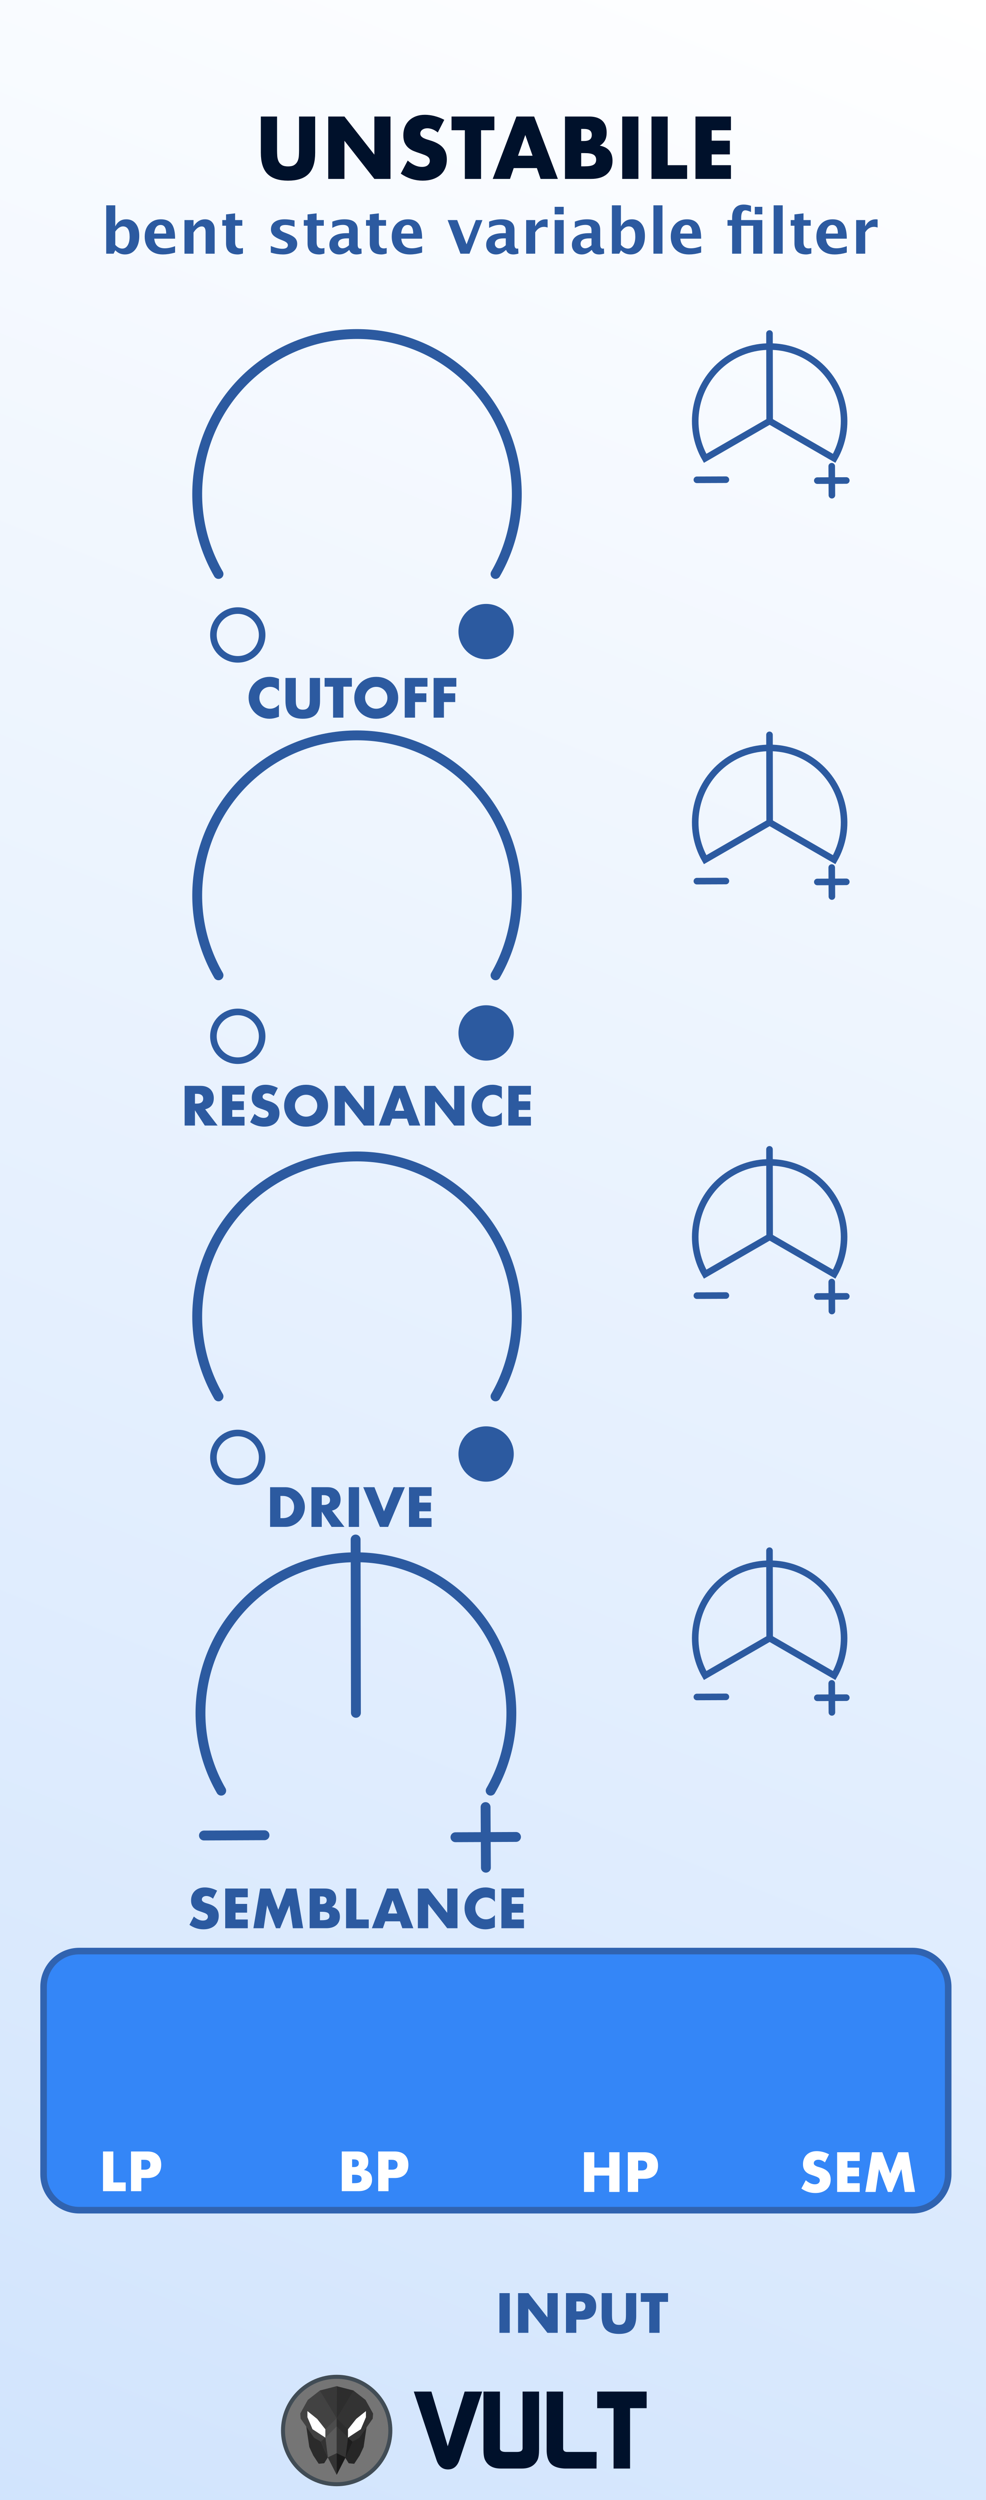 <?xml version="1.0" encoding="UTF-8" standalone="no"?>
<svg
   xmlns:dc="http://purl.org/dc/elements/1.1/"
   xmlns:cc="http://creativecommons.org/ns#"
   xmlns:rdf="http://www.w3.org/1999/02/22-rdf-syntax-ns#"
   xmlns:svg="http://www.w3.org/2000/svg"
   xmlns="http://www.w3.org/2000/svg"
   xmlns:xlink="http://www.w3.org/1999/xlink"
   xmlns:sodipodi="http://sodipodi.sourceforge.net/DTD/sodipodi-0.dtd"
   xmlns:inkscape="http://www.inkscape.org/namespaces/inkscape"
   width="150px"
   height="380px"
   version="1.1"
   xml:space="preserve"
   style="fill-rule:evenodd;clip-rule:evenodd;"
   id="svg4863"
   sodipodi:docname="Unstabile.svg"
   inkscape:version="0.92.3 (2405546, 2018-03-11)">
  <rect width="100%" height="100%" fill="#808080" stroke="none"/>
  <defs
   id="defs4867">
    <linearGradient
   inkscape:collect="always"
   id="linearGradient5326">
      <stop
   style="stop-color:#d1e4fd;stop-opacity:1"
   offset="0"
   id="stop5322" />
      <stop
   style="stop-color:#ffffff;stop-opacity:1"
   offset="1"
   id="stop5324" />
    </linearGradient>
    <linearGradient
   inkscape:collect="always"
   xlink:href="#linearGradient5326"
   id="linearGradient5328"
   x1="0"
   y1="379.998"
   x2="150"
   y2="-0"
   gradientUnits="userSpaceOnUse" />
  </defs>
  <sodipodi:namedview
   pagecolor="#ffffff"
   bordercolor="#666666"
   borderopacity="1"
   objecttolerance="10"
   gridtolerance="10"
   guidetolerance="10"
   inkscape:pageopacity="0"
   inkscape:pageshadow="2"
   inkscape:window-width="1920"
   inkscape:window-height="1017"
   id="namedview4865"
   showgrid="false"
   inkscape:zoom="2.2342105"
   inkscape:cx="99.046068"
   inkscape:cy="173.68069"
   inkscape:window-x="1912"
   inkscape:window-y="-8"
   inkscape:window-maximized="1"
   inkscape:current-layer="svg4863" />
  <rect
   x="0"
   y="-0"
   width="150"
   height="379.998"
   style="fill:url(#linearGradient5328);stroke-width:3.786;fill-opacity:1"
   id="rect4542" />
  <path
   d="m 126.904,130.662 c 2.737,-4.742 1.665,-10.824 -2.533,-14.346 -4.194,-3.521 -10.372,-3.521 -14.566,0 -4.198,3.521 -5.27,9.604 -2.533,14.346 l 9.816,-5.666 z"
   style="fill:none;stroke:#2c5aa0;stroke-width:1;stroke-linecap:round;stroke-miterlimit:4;stroke-dasharray:none"
   id="path4545"
   inkscape:connector-curvature="0" />
  <path
   d="m 126.531,131.859 0.024,4.41"
   style="fill:#cccccc;fill-rule:nonzero;stroke:#2c5aa0;stroke-width:1;stroke-linecap:round;stroke-miterlimit:4;stroke-dasharray:none"
   id="path4548"
   inkscape:connector-curvature="0" />
  <path
   d="m 128.748,134.032 -4.41,0.02"
   style="fill:#cccccc;fill-rule:nonzero;stroke:#2c5aa0;stroke-width:1;stroke-linecap:round;stroke-miterlimit:4;stroke-dasharray:none"
   id="path4551"
   inkscape:connector-curvature="0" />
  <path
   d="m 110.429,133.908 -4.414,0.02"
   style="fill:#cccccc;fill-rule:nonzero;stroke:#2c5aa0;stroke-width:1;stroke-linecap:round;stroke-miterlimit:4;stroke-dasharray:none"
   id="path4554"
   inkscape:connector-curvature="0" />
  <path
   d="m 117.087,125 -0.024,-13.31"
   style="fill:none;stroke:#2c5aa0;stroke-width:1;stroke-linecap:round;stroke-miterlimit:4;stroke-dasharray:none"
   id="path4557"
   inkscape:connector-curvature="0" />
  <path
   inkscape:connector-curvature="0"
   id="path4560"
   style="fill:#2c5aa0;fill-rule:nonzero;stroke-width:4.002"
   d="m 29.66,167.739 h 0.296 c 0.308,0 0.548,-0.064 0.712,-0.192 0.164,-0.128 0.248,-0.312 0.248,-0.552 0,-0.24 -0.084,-0.424 -0.248,-0.552 -0.164,-0.128 -0.404,-0.192 -0.712,-0.192 h -0.296 z m 3.449,3.337 h -1.953 l -1.497,-2.321 v 2.321 h -1.569 v -6.035 h 2.441 c 0.336,0 0.628,0.048 0.88,0.148 0.252,0.1 0.456,0.232 0.62,0.404 0.164,0.172 0.284,0.368 0.368,0.592 0.084,0.224 0.124,0.464 0.124,0.72 0,0.46 -0.112,0.832 -0.332,1.116 -0.22,0.284 -0.548,0.48 -0.98,0.58 z" />
  <path
   inkscape:connector-curvature="0"
   id="path4562"
   style="fill:#2c5aa0;fill-rule:nonzero;stroke-width:4.002"
   d="m 37.199,166.371 h -1.865 v 1.008 h 1.761 v 1.329 h -1.761 v 1.04 h 1.865 v 1.329 h -3.433 v -6.035 h 3.433 z" />
  <path
   inkscape:connector-curvature="0"
   id="path4564"
   style="fill:#2c5aa0;fill-rule:nonzero;stroke-width:4.002"
   d="m 41.641,166.587 c -0.172,-0.14 -0.34,-0.24 -0.512,-0.308 -0.172,-0.068 -0.336,-0.1 -0.496,-0.1 -0.204,0 -0.368,0.048 -0.496,0.144 -0.128,0.096 -0.192,0.22 -0.192,0.376 0,0.108 0.032,0.196 0.096,0.264 0.064,0.068 0.148,0.128 0.252,0.18 0.104,0.052 0.22,0.096 0.352,0.132 0.132,0.036 0.26,0.076 0.388,0.12 0.512,0.172 0.888,0.4 1.124,0.684 0.236,0.284 0.356,0.656 0.356,1.116 0,0.308 -0.052,0.588 -0.156,0.84 -0.104,0.252 -0.256,0.464 -0.456,0.644 -0.2,0.18 -0.444,0.316 -0.736,0.416 -0.292,0.1 -0.62,0.148 -0.988,0.148 -0.764,0 -1.469,-0.228 -2.121,-0.68 l 0.672,-1.265 c 0.236,0.208 0.468,0.364 0.696,0.464 0.228,0.1 0.456,0.152 0.68,0.152 0.256,0 0.448,-0.06 0.572,-0.176 0.124,-0.116 0.188,-0.252 0.188,-0.4 0,-0.092 -0.016,-0.168 -0.048,-0.236 -0.032,-0.068 -0.084,-0.128 -0.16,-0.184 -0.076,-0.056 -0.172,-0.108 -0.292,-0.156 -0.12,-0.048 -0.264,-0.1 -0.436,-0.16 -0.204,-0.064 -0.4,-0.136 -0.596,-0.212 -0.196,-0.076 -0.368,-0.18 -0.52,-0.308 -0.152,-0.128 -0.276,-0.288 -0.368,-0.484 -0.092,-0.196 -0.14,-0.44 -0.14,-0.74 0,-0.3 0.048,-0.568 0.148,-0.812 0.1,-0.244 0.236,-0.452 0.416,-0.624 0.18,-0.172 0.396,-0.308 0.656,-0.404 0.26,-0.096 0.548,-0.144 0.868,-0.144 0.3,0 0.612,0.04 0.936,0.124 0.324,0.084 0.636,0.204 0.936,0.364 z" />
  <path
   inkscape:connector-curvature="0"
   id="path4566"
   style="fill:#2c5aa0;fill-rule:nonzero;stroke-width:4.002"
   d="m 44.866,168.06 c 0,0.24 0.044,0.46 0.136,0.664 0.092,0.204 0.212,0.38 0.368,0.528 0.156,0.148 0.336,0.264 0.54,0.348 0.204,0.084 0.424,0.124 0.652,0.124 0.228,0 0.448,-0.04 0.652,-0.124 0.204,-0.084 0.388,-0.2 0.544,-0.348 0.156,-0.148 0.28,-0.324 0.372,-0.528 0.092,-0.204 0.136,-0.424 0.136,-0.664 0,-0.24 -0.044,-0.46 -0.136,-0.664 -0.092,-0.204 -0.216,-0.38 -0.372,-0.528 -0.156,-0.148 -0.34,-0.264 -0.544,-0.348 -0.204,-0.084 -0.424,-0.124 -0.652,-0.124 -0.228,0 -0.448,0.04 -0.652,0.124 -0.204,0.084 -0.384,0.2 -0.54,0.348 -0.156,0.148 -0.276,0.324 -0.368,0.528 -0.092,0.204 -0.136,0.424 -0.136,0.664 z m -1.641,0 c 0,-0.448 0.084,-0.864 0.248,-1.253 0.164,-0.388 0.396,-0.724 0.688,-1.012 0.292,-0.288 0.644,-0.512 1.052,-0.676 0.408,-0.164 0.856,-0.244 1.349,-0.244 0.484,0 0.932,0.08 1.345,0.244 0.412,0.164 0.764,0.388 1.06,0.676 0.296,0.288 0.528,0.624 0.692,1.012 0.164,0.388 0.248,0.804 0.248,1.253 0,0.448 -0.084,0.864 -0.248,1.253 -0.164,0.388 -0.396,0.724 -0.692,1.012 -0.296,0.288 -0.648,0.512 -1.06,0.676 -0.412,0.164 -0.86,0.244 -1.345,0.244 -0.492,0 -0.94,-0.08 -1.349,-0.244 -0.408,-0.164 -0.76,-0.388 -1.052,-0.676 -0.292,-0.288 -0.524,-0.624 -0.688,-1.012 -0.164,-0.388 -0.248,-0.804 -0.248,-1.253 z" />
  <path
   inkscape:connector-curvature="0"
   id="path4568"
   style="fill:#2c5aa0;fill-rule:nonzero;stroke-width:4.002"
   d="m 50.901,171.077 v -6.035 h 1.569 l 2.897,3.69 v -3.69 h 1.561 v 6.035 h -1.561 l -2.897,-3.69 v 3.69 z" />
  <path
   inkscape:connector-curvature="0"
   id="path4570"
   style="fill:#2c5aa0;fill-rule:nonzero;stroke-width:4.002"
   d="m 61.489,168.836 -0.704,-2.009 -0.704,2.009 z m 0.416,1.192 H 59.664 l -0.36,1.048 h -1.673 l 2.297,-6.035 h 1.713 l 2.297,6.035 h -1.673 z" />
  <path
   inkscape:connector-curvature="0"
   id="path4572"
   style="fill:#2c5aa0;fill-rule:nonzero;stroke-width:4.002"
   d="m 64.626,171.077 v -6.035 h 1.569 l 2.897,3.69 v -3.69 h 1.561 v 6.035 h -1.561 l -2.897,-3.69 v 3.69 z" />
  <path
   inkscape:connector-curvature="0"
   id="path4574"
   style="fill:#2c5aa0;fill-rule:nonzero;stroke-width:4.002"
   d="m 76.343,167.059 c -0.364,-0.444 -0.812,-0.664 -1.345,-0.664 -0.236,0 -0.452,0.044 -0.652,0.128 -0.2,0.084 -0.372,0.2 -0.516,0.348 -0.144,0.148 -0.256,0.32 -0.34,0.524 -0.084,0.204 -0.124,0.42 -0.124,0.656 0,0.24 0.04,0.46 0.124,0.664 0.084,0.204 0.196,0.38 0.344,0.528 0.148,0.148 0.32,0.268 0.516,0.352 0.196,0.084 0.412,0.128 0.64,0.128 0.5,0 0.952,-0.212 1.353,-0.64 v 1.857 l -0.16,0.056 c -0.24,0.084 -0.464,0.148 -0.672,0.188 -0.208,0.04 -0.412,0.06 -0.616,0.06 -0.416,0 -0.816,-0.08 -1.196,-0.236 -0.38,-0.156 -0.716,-0.38 -1.008,-0.664 -0.292,-0.284 -0.524,-0.624 -0.7,-1.016 -0.176,-0.392 -0.264,-0.82 -0.264,-1.285 0,-0.464 0.088,-0.888 0.26,-1.277 0.172,-0.388 0.404,-0.72 0.696,-1 0.292,-0.28 0.628,-0.5 1.012,-0.656 0.384,-0.156 0.788,-0.236 1.209,-0.236 0.24,0 0.476,0.024 0.708,0.076 0.232,0.052 0.476,0.128 0.732,0.236 z" />
  <path
   inkscape:connector-curvature="0"
   id="path4576"
   style="fill:#2c5aa0;fill-rule:nonzero;stroke-width:4.002"
   d="m 80.769,166.371 h -1.865 v 1.008 h 1.761 v 1.329 h -1.761 v 1.04 h 1.865 v 1.329 H 77.336 v -6.035 h 3.433 z" />
  <path
   inkscape:connector-curvature="0"
   id="path4581"
   style="fill:none;stroke:#2c5aa0;stroke-width:1.5;stroke-linecap:round;stroke-miterlimit:4;stroke-dasharray:none"
   d="m 75.383,148.241 c 5.878,-10.184 3.577,-23.246 -5.43,-30.805 -9.008,-7.555 -22.273,-7.555 -31.281,0 -9.008,7.559 -11.309,20.621 -5.43,30.805" />
  <circle
   id="circle4584"
   style="fill:none;stroke:#2c5aa0;stroke-width:1;stroke-miterlimit:4;stroke-dasharray:none"
   r="3.706"
   cy="157.509"
   cx="36.173" />
  <circle
   id="circle4587"
   style="fill:#2c5aa0;stroke:#2c5aa0;stroke-width:1;stroke-miterlimit:4;stroke-dasharray:none"
   r="3.706"
   cy="156.997"
   cx="73.952" />
  <path
   d="m 144.249,301.981 c 0,-2.998 -2.436,-5.433 -5.435,-5.433 H 12.062 c -2.995,0 -5.431,2.435 -5.431,5.433 v 28.518 c 0,2.998 2.436,5.433 5.431,5.433 H 138.813 c 2.999,0 5.435,-2.435 5.435,-5.433 z"
   id="path4592"
   inkscape:connector-curvature="0"
   style="fill:#3486f7;fill-opacity:1;stroke:#3063b0;stroke-width:1;stroke-miterlimit:4;stroke-dasharray:none;stroke-opacity:1" />
  <path
   inkscape:connector-curvature="0"
   id="path4596"
   style="fill:none;stroke:#2c5aa0;stroke-width:1.5;stroke-linecap:round;stroke-miterlimit:4;stroke-dasharray:none"
   d="m 75.383,212.241 c 5.878,-10.184 3.577,-23.246 -5.43,-30.805 -9.008,-7.555 -22.273,-7.555 -31.281,0 -9.008,7.559 -11.309,20.621 -5.43,30.805" />
  <circle
   id="circle4599"
   style="fill:none;stroke:#2c5aa0;stroke-width:1;stroke-miterlimit:4;stroke-dasharray:none"
   r="3.706"
   cy="221.509"
   cx="36.173" />
  <circle
   id="circle4602"
   style="fill:#2c5aa0;stroke:#2c5aa0;stroke-width:1;stroke-miterlimit:4;stroke-dasharray:none"
   r="3.706"
   cy="220.997"
   cx="73.952" />
  <rect
   id="rect4607"
   style="fill:#2c5aa0;fill-rule:nonzero;stroke-width:4.002"
   height="6.035"
   width="1.569"
   y="348.538"
   x="75.98" />
  <path
   inkscape:connector-curvature="0"
   id="path4609"
   style="fill:#2c5aa0;fill-rule:nonzero;stroke-width:4.002"
   d="m 78.814,354.573 v -6.035 h 1.569 l 2.897,3.69 v -3.69 h 1.561 v 6.035 H 83.279 l -2.897,-3.69 v 3.69 z" />
  <path
   inkscape:connector-curvature="0"
   id="path4611"
   style="fill:#2c5aa0;fill-rule:nonzero;stroke-width:4.002"
   d="m 87.673,351.307 h 0.52 c 0.576,0 0.864,-0.252 0.864,-0.752 0,-0.5 -0.288,-0.752 -0.864,-0.752 h -0.52 z m 0,3.265 h -1.569 v -6.035 h 2.497 c 0.676,0 1.196,0.176 1.557,0.528 0.36,0.352 0.54,0.848 0.54,1.489 0,0.64 -0.18,1.136 -0.54,1.489 -0.36,0.352 -0.88,0.528 -1.557,0.528 h -0.928 z" />
  <path
   inkscape:connector-curvature="0"
   id="path4613"
   style="fill:#2c5aa0;fill-rule:nonzero;stroke-width:4.002"
   d="m 93.1,348.538 v 3.281 c 0,0.176 0.008,0.356 0.02,0.54 0.012,0.184 0.052,0.352 0.12,0.5 0.068,0.148 0.172,0.272 0.316,0.364 0.144,0.092 0.348,0.14 0.608,0.14 0.26,0 0.464,-0.048 0.604,-0.14 0.14,-0.092 0.248,-0.216 0.316,-0.364 0.068,-0.148 0.112,-0.316 0.124,-0.5 0.012,-0.184 0.02,-0.364 0.02,-0.54 v -3.281 h 1.561 v 3.497 c 0,0.94 -0.216,1.625 -0.644,2.057 -0.428,0.432 -1.088,0.648 -1.981,0.648 -0.892,0 -1.553,-0.216 -1.985,-0.648 -0.432,-0.432 -0.648,-1.116 -0.648,-2.057 v -3.497 z" />
  <path
   inkscape:connector-curvature="0"
   id="path4615"
   style="fill:#2c5aa0;fill-rule:nonzero;stroke-width:4.002"
   d="m 100.343,349.867 v 4.706 h -1.569 v -4.706 h -1.289 v -1.329 h 4.146 v 1.329 z" />
  <path
   inkscape:connector-curvature="0"
   id="path4620"
   style="fill:#ffffff;fill-rule:nonzero;stroke-width:4.002"
   d="m 17.241,327.008 v 4.706 h 1.881 v 1.329 h -3.449 v -6.035 z" />
  <path
   inkscape:connector-curvature="0"
   id="path4622"
   style="fill:#ffffff;fill-rule:nonzero;stroke-width:4.002"
   d="m 21.499,329.777 h 0.52 c 0.576,0 0.864,-0.252 0.864,-0.752 0,-0.5 -0.288,-0.752 -0.864,-0.752 h -0.52 z m 0,3.265 h -1.569 v -6.035 h 2.497 c 0.676,0 1.196,0.176 1.557,0.528 0.36,0.352 0.54,0.848 0.54,1.489 0,0.64 -0.18,1.136 -0.54,1.489 -0.36,0.352 -0.88,0.528 -1.557,0.528 h -0.928 z" />
  <path
   inkscape:connector-curvature="0"
   id="path4627"
   style="fill:#ffffff;fill-rule:nonzero;stroke-width:4.002"
   d="m 90.414,329.453 h 2.265 v -2.329 h 1.569 v 6.035 h -1.569 v -2.489 h -2.265 v 2.489 h -1.569 v -6.035 h 1.569 z" />
  <path
   inkscape:connector-curvature="0"
   id="path4629"
   style="fill:#ffffff;fill-rule:nonzero;stroke-width:4.002"
   d="m 97.08,329.893 h 0.52 c 0.576,0 0.864,-0.252 0.864,-0.752 0,-0.5 -0.288,-0.752 -0.864,-0.752 h -0.52 z m 0,3.265 h -1.569 v -6.035 h 2.497 c 0.676,0 1.196,0.176 1.557,0.528 0.36,0.352 0.54,0.848 0.54,1.489 0,0.64 -0.18,1.136 -0.54,1.489 -0.36,0.352 -0.88,0.528 -1.557,0.528 h -0.928 z" />
  <path
   inkscape:connector-curvature="0"
   id="path4634"
   style="fill:#2c5aa0;fill-rule:nonzero;stroke-width:1.059"
   d="m 16.158,38.559 v -7.351 h 1.379 v 3.203 c 0.354,-0.72 0.911,-1.08 1.672,-1.08 0.614,0 1.098,0.226 1.449,0.675 0.353,0.45 0.528,1.069 0.528,1.857 0,0.853 -0.198,1.535 -0.596,2.047 -0.397,0.51 -0.927,0.765 -1.591,0.765 -0.572,0 -1.059,-0.211 -1.462,-0.633 l -0.256,0.517 z m 1.379,-1.336 c 0.336,0.373 0.692,0.559 1.07,0.559 0.339,0 0.609,-0.164 0.81,-0.491 0.202,-0.327 0.303,-0.764 0.303,-1.311 0,-1.046 -0.337,-1.569 -1.01,-1.569 -0.407,0 -0.797,0.263 -1.173,0.787 z" />
  <path
   inkscape:connector-curvature="0"
   id="path4636"
   style="fill:#2c5aa0;fill-rule:nonzero;stroke-width:1.059"
   d="m 26.637,38.387 c -0.654,0.193 -1.276,0.289 -1.862,0.289 -0.853,0 -1.527,-0.242 -2.02,-0.726 -0.493,-0.484 -0.74,-1.146 -0.74,-1.983 0,-0.792 0.226,-1.428 0.678,-1.911 0.451,-0.483 1.048,-0.724 1.789,-0.724 0.749,0 1.295,0.236 1.639,0.707 0.345,0.472 0.517,1.219 0.517,2.239 h -3.17 c 0.093,0.975 0.628,1.462 1.606,1.462 0.463,0 0.984,-0.107 1.564,-0.321 z M 23.448,35.5 h 1.835 c 0,-0.872 -0.282,-1.308 -0.843,-1.308 -0.572,0 -0.902,0.435 -0.992,1.308 z" />
  <path
   inkscape:connector-curvature="0"
   id="path4638"
   style="fill:#2c5aa0;fill-rule:nonzero;stroke-width:1.059"
   d="m 28.063,38.559 v -5.112 h 1.377 v 0.963 c 0.45,-0.72 1.031,-1.08 1.742,-1.08 0.456,0 0.816,0.144 1.08,0.433 0.264,0.289 0.396,0.683 0.396,1.183 V 38.559 h -1.379 v -3.273 c 0,-0.58 -0.193,-0.87 -0.577,-0.87 -0.437,0 -0.859,0.308 -1.262,0.926 V 38.559 Z" />
  <path
   inkscape:connector-curvature="0"
   id="path4640"
   style="fill:#2c5aa0;fill-rule:nonzero;stroke-width:1.059"
   d="m 36.959,38.532 c -0.329,0.095 -0.589,0.144 -0.778,0.144 -1.194,0 -1.792,-0.559 -1.792,-1.676 v -2.691 h -0.572 v -0.861 h 0.572 v -0.861 l 1.379,-0.159 v 1.02 h 1.094 v 0.861 h -1.094 v 2.509 c 0,0.628 0.256,0.941 0.768,0.941 0.119,0 0.259,-0.022 0.425,-0.066 z" />
  <path
   inkscape:connector-curvature="0"
   id="path4642"
   style="fill:#2c5aa0;fill-rule:nonzero;stroke-width:1.059"
   d="m 41.196,38.396 v -1.01 c 0.683,0.286 1.266,0.428 1.75,0.428 0.565,0 0.848,-0.192 0.848,-0.577 0,-0.248 -0.233,-0.465 -0.699,-0.651 l -0.466,-0.186 c -0.506,-0.205 -0.867,-0.426 -1.084,-0.662 -0.217,-0.235 -0.326,-0.527 -0.326,-0.875 0,-0.485 0.184,-0.861 0.554,-1.13 0.37,-0.268 0.886,-0.402 1.55,-0.402 0.416,0 0.912,0.06 1.485,0.182 v 0.968 c -0.553,-0.193 -1.01,-0.288 -1.373,-0.288 -0.571,0 -0.857,0.177 -0.857,0.53 0,0.233 0.211,0.43 0.633,0.591 l 0.4,0.154 c 0.599,0.227 1.015,0.456 1.25,0.689 0.234,0.233 0.352,0.533 0.352,0.899 0,0.481 -0.2,0.871 -0.598,1.171 -0.399,0.299 -0.918,0.449 -1.557,0.449 -0.615,0 -1.236,-0.093 -1.862,-0.28 z" />
  <path
   inkscape:connector-curvature="0"
   id="path4644"
   style="fill:#2c5aa0;fill-rule:nonzero;stroke-width:1.059"
   d="m 49.357,38.532 c -0.329,0.095 -0.588,0.144 -0.777,0.144 -1.195,0 -1.792,-0.559 -1.792,-1.676 v -2.691 h -0.573 v -0.861 h 0.573 v -0.861 l 1.377,-0.159 v 1.02 h 1.095 v 0.861 h -1.095 v 2.509 c 0,0.628 0.256,0.941 0.769,0.941 0.118,0 0.259,-0.022 0.424,-0.066 z" />
  <path
   inkscape:connector-curvature="0"
   id="path4646"
   style="fill:#2c5aa0;fill-rule:nonzero;stroke-width:1.059"
   d="m 53.09,38.01 c -0.458,0.444 -0.951,0.666 -1.475,0.666 -0.448,0 -0.81,-0.137 -1.089,-0.41 -0.28,-0.273 -0.419,-0.627 -0.419,-1.062 0,-0.564 0.226,-0.999 0.678,-1.305 0.451,-0.306 1.098,-0.458 1.939,-0.458 h 0.367 v -0.466 c 0,-0.53 -0.302,-0.796 -0.907,-0.796 -0.537,0 -1.08,0.152 -1.629,0.456 v -0.95 c 0.624,-0.236 1.242,-0.354 1.853,-0.354 1.338,0 2.006,0.533 2.006,1.597 v 2.263 c 0,0.4 0.129,0.6 0.386,0.6 0.047,0 0.107,-0.005 0.182,-0.018 l 0.032,0.773 c -0.291,0.087 -0.548,0.13 -0.772,0.13 -0.565,0 -0.929,-0.222 -1.089,-0.666 z m 0,-0.74 v -1.039 h -0.325 c -0.891,0 -1.336,0.28 -1.336,0.839 0,0.19 0.065,0.348 0.193,0.478 0.129,0.128 0.288,0.193 0.478,0.193 0.323,0 0.653,-0.157 0.991,-0.47 z" />
  <path
   inkscape:connector-curvature="0"
   id="path4648"
   style="fill:#2c5aa0;fill-rule:nonzero;stroke-width:1.059"
   d="m 58.826,38.532 c -0.329,0.095 -0.589,0.144 -0.778,0.144 -1.194,0 -1.792,-0.559 -1.792,-1.676 v -2.691 h -0.572 v -0.861 h 0.572 v -0.861 l 1.379,-0.159 v 1.02 h 1.094 v 0.861 h -1.094 v 2.509 c 0,0.628 0.256,0.941 0.769,0.941 0.118,0 0.258,-0.022 0.424,-0.066 z" />
  <path
   inkscape:connector-curvature="0"
   id="path4650"
   style="fill:#2c5aa0;fill-rule:nonzero;stroke-width:1.059"
   d="m 64.216,38.387 c -0.654,0.193 -1.275,0.289 -1.861,0.289 -0.853,0 -1.528,-0.242 -2.021,-0.726 -0.493,-0.484 -0.74,-1.146 -0.74,-1.983 0,-0.792 0.226,-1.428 0.678,-1.911 0.451,-0.483 1.048,-0.724 1.79,-0.724 0.747,0 1.294,0.236 1.638,0.707 0.345,0.472 0.517,1.219 0.517,2.239 h -3.17 c 0.093,0.975 0.629,1.462 1.606,1.462 0.463,0 0.984,-0.107 1.564,-0.321 z m -3.189,-2.886 h 1.835 c 0,-0.872 -0.281,-1.308 -0.843,-1.308 -0.571,0 -0.902,0.435 -0.992,1.308 z" />
  <path
   inkscape:connector-curvature="0"
   id="path4652"
   style="fill:#2c5aa0;fill-rule:nonzero;stroke-width:1.059"
   d="m 70.046,38.559 -1.951,-5.112 h 1.453 l 1.429,3.687 1.42,-3.687 h 0.996 L 71.423,38.559 Z" />
  <path
   inkscape:connector-curvature="0"
   id="path4654"
   style="fill:#2c5aa0;fill-rule:nonzero;stroke-width:1.059"
   d="m 76.945,38.01 c -0.46,0.444 -0.951,0.666 -1.476,0.666 -0.447,0 -0.81,-0.137 -1.089,-0.41 -0.28,-0.273 -0.418,-0.627 -0.418,-1.062 0,-0.564 0.226,-0.999 0.677,-1.305 0.452,-0.306 1.098,-0.458 1.94,-0.458 h 0.367 v -0.466 c 0,-0.53 -0.303,-0.796 -0.907,-0.796 -0.537,0 -1.08,0.152 -1.629,0.456 v -0.95 c 0.624,-0.236 1.241,-0.354 1.853,-0.354 1.337,0 2.006,0.533 2.006,1.597 v 2.263 c 0,0.4 0.129,0.6 0.386,0.6 0.047,0 0.107,-0.005 0.181,-0.018 l 0.033,0.773 c -0.291,0.087 -0.55,0.13 -0.773,0.13 -0.564,0 -0.927,-0.222 -1.089,-0.666 z m 0,-0.74 v -1.039 h -0.326 c -0.89,0 -1.336,0.28 -1.336,0.839 0,0.19 0.065,0.348 0.194,0.478 0.128,0.128 0.288,0.193 0.478,0.193 0.322,0 0.653,-0.157 0.991,-0.47 z" />
  <path
   inkscape:connector-curvature="0"
   id="path4656"
   style="fill:#2c5aa0;fill-rule:nonzero;stroke-width:1.059"
   d="m 80.046,38.559 v -5.112 h 1.377 v 0.963 c 0.357,-0.72 0.9,-1.08 1.629,-1.08 0.087,0 0.173,0.009 0.256,0.028 v 1.229 c -0.196,-0.071 -0.377,-0.107 -0.545,-0.107 -0.548,0 -0.996,0.278 -1.34,0.833 v 3.245 z" />
  <path
   inkscape:connector-curvature="0"
   id="path4658"
   style="fill:#2c5aa0;fill-rule:nonzero;stroke-width:1.059"
   d="m 84.38,38.559 v -5.112 h 1.379 V 38.559 Z m 0,-5.973 v -1.151 h 1.379 v 1.151 z" />
  <path
   inkscape:connector-curvature="0"
   id="path4660"
   style="fill:#2c5aa0;fill-rule:nonzero;stroke-width:1.059"
   d="m 89.985,38.01 c -0.46,0.444 -0.951,0.666 -1.476,0.666 -0.447,0 -0.81,-0.137 -1.088,-0.41 -0.28,-0.273 -0.419,-0.627 -0.419,-1.062 0,-0.564 0.226,-0.999 0.678,-1.305 0.451,-0.306 1.098,-0.458 1.939,-0.458 h 0.367 v -0.466 c 0,-0.53 -0.303,-0.796 -0.907,-0.796 -0.537,0 -1.08,0.152 -1.629,0.456 v -0.95 c 0.624,-0.236 1.241,-0.354 1.853,-0.354 1.337,0 2.006,0.533 2.006,1.597 v 2.263 c 0,0.4 0.129,0.6 0.386,0.6 0.047,0 0.107,-0.005 0.182,-0.018 l 0.032,0.773 c -0.291,0.087 -0.55,0.13 -0.773,0.13 -0.564,0 -0.927,-0.222 -1.089,-0.666 z m 0,-0.74 v -1.039 h -0.325 c -0.891,0 -1.336,0.28 -1.336,0.839 0,0.19 0.064,0.348 0.193,0.478 0.129,0.128 0.288,0.193 0.478,0.193 0.323,0 0.653,-0.157 0.991,-0.47 z" />
  <path
   inkscape:connector-curvature="0"
   id="path4662"
   style="fill:#2c5aa0;fill-rule:nonzero;stroke-width:1.059"
   d="m 93.086,38.559 v -7.351 h 1.377 v 3.203 c 0.354,-0.72 0.912,-1.08 1.672,-1.08 0.614,0 1.098,0.226 1.451,0.675 0.352,0.45 0.528,1.069 0.528,1.857 0,0.853 -0.199,1.535 -0.596,2.047 -0.397,0.51 -0.929,0.765 -1.592,0.765 -0.571,0 -1.059,-0.211 -1.462,-0.633 l -0.256,0.517 z m 1.377,-1.336 c 0.336,0.373 0.692,0.559 1.071,0.559 0.338,0 0.608,-0.164 0.81,-0.491 0.201,-0.327 0.303,-0.764 0.303,-1.311 0,-1.046 -0.338,-1.569 -1.011,-1.569 -0.407,0 -0.797,0.263 -1.173,0.787 z" />
  <rect
   id="rect4664"
   style="fill:#2c5aa0;fill-rule:nonzero;stroke-width:1.059"
   height="7.351"
   width="1.379"
   y="31.208"
   x="99.404" />
  <path
   inkscape:connector-curvature="0"
   id="path4666"
   style="fill:#2c5aa0;fill-rule:nonzero;stroke-width:1.059"
   d="m 106.666,38.387 c -0.654,0.193 -1.276,0.289 -1.862,0.289 -0.853,0 -1.527,-0.242 -2.02,-0.726 -0.493,-0.484 -0.74,-1.146 -0.74,-1.983 0,-0.792 0.226,-1.428 0.678,-1.911 0.451,-0.483 1.048,-0.724 1.789,-0.724 0.749,0 1.295,0.236 1.639,0.707 0.344,0.472 0.517,1.219 0.517,2.239 h -3.17 c 0.093,0.975 0.628,1.462 1.606,1.462 0.462,0 0.984,-0.107 1.564,-0.321 z m -3.189,-2.886 h 1.834 c 0,-0.872 -0.281,-1.308 -0.842,-1.308 -0.572,0 -0.902,0.435 -0.992,1.308 z" />
  <path
   inkscape:connector-curvature="0"
   id="path4668"
   style="fill:#2c5aa0;fill-rule:nonzero;stroke-width:1.059"
   d="m 111.377,38.559 v -4.251 h -0.703 v -0.861 h 0.703 v -0.354 c 0,-0.643 0.152,-1.137 0.458,-1.483 0.306,-0.345 0.741,-0.519 1.305,-0.519 0.348,0 0.718,0.064 1.109,0.191 v 0.941 c -0.385,-0.172 -0.67,-0.256 -0.857,-0.256 -0.426,0 -0.638,0.388 -0.638,1.164 v 0.317 h 3.218 V 38.559 h -1.379 v -4.251 h -1.839 V 38.559 Z m 3.445,-5.973 v -1.151 h 1.15 v 1.151 z m -0.773,0.861" />
  <rect
   id="rect4670"
   style="fill:#2c5aa0;fill-rule:nonzero;stroke-width:1.059"
   height="7.351"
   width="1.379"
   y="31.208"
   x="117.695" />
  <path
   inkscape:connector-curvature="0"
   id="path4672"
   style="fill:#2c5aa0;fill-rule:nonzero;stroke-width:1.059"
   d="m 123.43,38.532 c -0.329,0.095 -0.589,0.144 -0.777,0.144 -1.195,0 -1.792,-0.559 -1.792,-1.676 v -2.691 h -0.573 v -0.861 h 0.573 v -0.861 l 1.377,-0.159 v 1.02 h 1.095 v 0.861 h -1.095 v 2.509 c 0,0.628 0.256,0.941 0.769,0.941 0.118,0 0.259,-0.022 0.424,-0.066 z" />
  <path
   inkscape:connector-curvature="0"
   id="path4674"
   style="fill:#2c5aa0;fill-rule:nonzero;stroke-width:1.059"
   d="m 128.821,38.387 c -0.655,0.193 -1.276,0.289 -1.862,0.289 -0.853,0 -1.527,-0.242 -2.02,-0.726 -0.494,-0.484 -0.741,-1.146 -0.741,-1.983 0,-0.792 0.227,-1.428 0.678,-1.911 0.452,-0.483 1.048,-0.724 1.79,-0.724 0.747,0 1.294,0.236 1.639,0.707 0.344,0.472 0.517,1.219 0.517,2.239 h -3.171 c 0.093,0.975 0.629,1.462 1.606,1.462 0.463,0 0.985,-0.107 1.565,-0.321 z m -3.189,-2.886 h 1.834 c 0,-0.872 -0.281,-1.308 -0.843,-1.308 -0.571,0 -0.901,0.435 -0.991,1.308 z" />
  <path
   inkscape:connector-curvature="0"
   id="path4676"
   style="fill:#2c5aa0;fill-rule:nonzero;stroke-width:1.059"
   d="m 130.246,38.559 v -5.112 h 1.379 v 0.963 c 0.357,-0.72 0.9,-1.08 1.629,-1.08 0.087,0 0.172,0.009 0.256,0.028 v 1.229 c -0.196,-0.071 -0.378,-0.107 -0.545,-0.107 -0.549,0 -0.996,0.278 -1.34,0.833 v 3.245 z" />
  
  
  
  
  
  
  
  
  <g
   id="g11219"
   style="fill:#00112b"><path
     d="m 42.148,17.71 v 5.157 c 0,0.277 0.011,0.559 0.032,0.848 0.021,0.29 0.084,0.551 0.189,0.787 0.104,0.234 0.27,0.425 0.497,0.573 0.226,0.147 0.545,0.22 0.956,0.22 0.41,0 0.727,-0.073 0.95,-0.22 0.221,-0.148 0.388,-0.338 0.497,-0.573 0.109,-0.236 0.173,-0.497 0.194,-0.787 0.021,-0.289 0.032,-0.571 0.032,-0.848 v -5.157 h 2.452 v 5.497 c 0,1.476 -0.337,2.553 -1.012,3.233 -0.675,0.679 -1.713,1.019 -3.113,1.019 -1.401,0 -2.441,-0.34 -3.121,-1.019 C 40.022,25.76 39.682,24.683 39.682,23.207 v -5.497 z"
     style="fill:#00112b;fill-rule:nonzero;stroke-width:1.332;fill-opacity:1"
     id="path4681"
     inkscape:connector-curvature="0" /><path
     d="m 49.935,27.195 v -9.485 h 2.465 l 4.554,5.799 v -5.799 h 2.453 V 27.195 h -2.453 l -4.554,-5.799 v 5.799 z"
     style="fill:#00112b;fill-rule:nonzero;stroke-width:1.332;fill-opacity:1"
     id="path4683"
     inkscape:connector-curvature="0" /><path
     d="m 66.603,20.137 c -0.268,-0.217 -0.537,-0.38 -0.804,-0.483 -0.269,-0.105 -0.529,-0.157 -0.781,-0.157 -0.318,0 -0.578,0.075 -0.779,0.226 -0.202,0.151 -0.302,0.348 -0.302,0.591 0,0.168 0.051,0.305 0.151,0.414 0.101,0.109 0.233,0.204 0.397,0.284 0.164,0.08 0.348,0.149 0.553,0.208 0.206,0.059 0.409,0.121 0.61,0.188 0.806,0.269 1.395,0.627 1.767,1.076 0.374,0.449 0.561,1.034 0.561,1.754 0,0.487 -0.083,0.927 -0.245,1.321 -0.164,0.394 -0.404,0.733 -0.718,1.012 -0.314,0.281 -0.701,0.499 -1.157,0.655 -0.457,0.155 -0.975,0.232 -1.553,0.232 -1.2,0 -2.311,-0.356 -3.334,-1.068 l 1.056,-1.989 c 0.369,0.328 0.734,0.57 1.095,0.73 0.361,0.16 0.717,0.238 1.07,0.238 0.402,0 0.702,-0.092 0.899,-0.276 0.197,-0.185 0.296,-0.394 0.296,-0.63 0,-0.143 -0.025,-0.265 -0.076,-0.37 -0.049,-0.105 -0.133,-0.201 -0.25,-0.289 -0.119,-0.089 -0.272,-0.17 -0.46,-0.246 -0.189,-0.075 -0.417,-0.158 -0.686,-0.25 -0.318,-0.101 -0.631,-0.212 -0.938,-0.334 -0.305,-0.121 -0.578,-0.282 -0.818,-0.483 -0.238,-0.202 -0.432,-0.456 -0.578,-0.762 -0.147,-0.306 -0.22,-0.694 -0.22,-1.163 0,-0.47 0.077,-0.896 0.232,-1.277 0.156,-0.382 0.374,-0.709 0.655,-0.982 0.281,-0.272 0.625,-0.483 1.031,-0.635 0.406,-0.151 0.862,-0.226 1.365,-0.226 0.469,0 0.96,0.065 1.472,0.196 0.511,0.129 1.002,0.32 1.472,0.571 z"
     style="fill:#00112b;fill-rule:nonzero;stroke-width:1.332;fill-opacity:1"
     id="path4685"
     inkscape:connector-curvature="0" /><path
     d="M 73.183,19.797 V 27.195 H 70.717 v -7.397 h -2.026 v -2.087 h 6.517 v 2.087 z"
     style="fill:#00112b;fill-rule:nonzero;stroke-width:1.332;fill-opacity:1"
     id="path4687"
     inkscape:connector-curvature="0" /><path
     d="m 81.02,23.672 -1.107,-3.157 -1.107,3.157 z m 0.654,1.875 H 78.152 L 77.586,27.195 h -2.629 l 3.61,-9.485 h 2.693 L 84.869,27.195 h -2.629 z"
     style="fill:#00112b;fill-rule:nonzero;stroke-width:1.332;fill-opacity:1"
     id="path4689"
     inkscape:connector-curvature="0" /><path
     d="m 88.417,25.282 h 0.541 c 0.621,0 1.064,-0.079 1.333,-0.238 0.268,-0.16 0.402,-0.416 0.402,-0.767 0,-0.353 -0.135,-0.609 -0.402,-0.767 -0.269,-0.16 -0.713,-0.24 -1.333,-0.24 h -0.541 z m 0,-3.849 h 0.453 c 0.771,0 1.157,-0.306 1.157,-0.918 0,-0.613 -0.386,-0.919 -1.157,-0.919 h -0.453 z m -2.467,-3.723 h 3.673 c 0.872,0 1.536,0.209 1.989,0.629 0.453,0.42 0.679,1.023 0.679,1.811 0,0.478 -0.087,0.874 -0.258,1.188 -0.172,0.316 -0.434,0.581 -0.786,0.799 0.352,0.068 0.651,0.17 0.899,0.309 0.248,0.137 0.449,0.308 0.603,0.509 0.156,0.201 0.266,0.428 0.334,0.679 0.067,0.252 0.1,0.519 0.1,0.806 0,0.444 -0.077,0.838 -0.232,1.181 -0.156,0.345 -0.374,0.634 -0.655,0.868 -0.281,0.234 -0.622,0.412 -1.024,0.529 -0.404,0.117 -0.856,0.176 -1.359,0.176 h -3.964 z"
     style="fill:#00112b;fill-rule:nonzero;stroke-width:1.332;fill-opacity:1"
     id="path4691"
     inkscape:connector-curvature="0" /><rect
     x="94.656"
     y="17.71"
     width="2.465"
     height="9.485"
     style="fill:#00112b;fill-rule:nonzero;stroke-width:1.332;fill-opacity:1"
     id="rect4693" /><path
     d="m 101.575,17.71 v 7.396 h 2.957 V 27.195 h -5.422 v -9.485 z"
     style="fill:#00112b;fill-rule:nonzero;stroke-width:1.332;fill-opacity:1"
     id="path4695"
     inkscape:connector-curvature="0" /><path
     d="m 111.198,19.797 h -2.93 v 1.585 h 2.768 v 2.088 h -2.768 v 1.636 h 2.93 V 27.195 h -5.396 v -9.485 h 5.396 z"
     style="fill:#00112b;fill-rule:nonzero;stroke-width:1.332;fill-opacity:1"
     id="path4697"
     inkscape:connector-curvature="0" /></g>
  
  
  
  <g
   id="g11225"
   style="fill:#00112b"><path
     inkscape:connector-curvature="0"
     style="fill:#00112b;fill-rule:nonzero;stroke-width:0.096;fill-opacity:1"
     d="m 62.952,363.5 h 2.674 l 2.49,8.317 2.574,-8.317 h 2.66 l -3.46,10.397 c -0.323,0.959 -0.903,1.438 -1.738,1.438 -0.847,0 -1.432,-0.484 -1.755,-1.452 z"
     id="path42" /><path
     inkscape:connector-curvature="0"
     style="fill:#00112b;fill-rule:nonzero;stroke-width:0.096;fill-opacity:1"
     d="m 73.55,372.292 v -8.793 h 2.507 v 8.709 c 0.044,0.312 0.334,0.468 0.869,0.468 h 1.705 c 0.512,0 0.797,-0.145 0.853,-0.435 l 0.017,-0.084 v -8.659 h 2.507 v 8.776 c 0,0.769 -0.084,1.315 -0.251,1.638 -0.446,0.858 -1.231,1.287 -2.357,1.287 h -3.243 c -1.159,0 -1.95,-0.44 -2.374,-1.321 -0.156,-0.323 -0.234,-0.852 -0.234,-1.588 z"
     id="path44" /><path
     inkscape:connector-curvature="0"
     style="fill:#00112b;fill-rule:nonzero;stroke-width:0.096;fill-opacity:1"
     d="m 83.161,372.343 v -8.843 h 2.507 v 8.642 c 0,0.357 0.212,0.535 0.635,0.535 h 4.463 l -0.017,2.524 h -4.664 c -0.167,0 -0.312,-0.006 -0.435,-0.017 -0.903,-0.078 -1.544,-0.343 -1.922,-0.794 -0.379,-0.452 -0.568,-1.134 -0.568,-2.048 z"
     id="path46" /><path
     inkscape:connector-curvature="0"
     style="fill:#00112b;fill-rule:nonzero;stroke-width:0.096;fill-opacity:1"
     d="m 90.851,366.024 v -2.524 h 7.522 v 2.524 h -2.524 v 9.177 h -2.507 v -9.177 z"
     id="path48" /></g>
  <path
   id="path4"
   d="m 59.383,369.417 c 0,-4.509 -3.655,-8.165 -8.165,-8.165 -4.509,0 -8.165,3.655 -8.165,8.165 0,4.509 3.655,8.165 8.165,8.165 4.509,0 8.165,-3.655 8.165,-8.165 z"
   style="fill:#757575;fill-rule:nonzero;stroke:#414c55;stroke-width:0.611;stroke-miterlimit:10;stroke-dasharray:none;stroke-opacity:1"
   inkscape:connector-curvature="0" />
  <path
   inkscape:connector-curvature="0"
   style="fill:#2b2b2b;fill-rule:nonzero;stroke-width:0.036"
   d="m 49.321,374.394 0.553,-0.89 -1.063,-2.393 -2.216,-2.284 0.459,3.101 0.597,1.28 0.833,1.263 z"
   id="polygon6" />
  <path
   inkscape:connector-curvature="0"
   style="fill:#262626;fill-rule:nonzero;stroke-width:0.036"
   d="m 53.048,374.401 -0.553,-0.89 1.063,-2.393 2.216,-2.284 -0.459,3.101 -0.597,1.28 -0.833,1.263 z"
   id="polygon8" />
  <path
   inkscape:connector-curvature="0"
   style="fill:#424242;fill-rule:nonzero;stroke-width:0.036"
   d="m 48.636,363.359 2.584,-0.66 v 13.448 l -1.35,-2.651 -1.06,-2.385 -1.023,-0.581 -2.052,-2.921 -0.057,-0.775 1.149,-2.067 z"
   id="polygon12" />
  <path
   inkscape:connector-curvature="0"
   style="fill:#333333;fill-rule:nonzero;stroke-width:0.036"
   d="m 53.801,363.364 -2.584,-0.66 v 13.448 l 1.35,-2.651 1.06,-2.385 1.023,-0.581 2.051,-2.921 0.057,-0.775 -1.148,-2.067 z"
   id="polygon14" />
  <path
   inkscape:connector-curvature="0"
   style="fill:#4c4c4c;fill-rule:nonzero;stroke-width:0.036"
   d="m 49.496,369.237 1.723,-1.684 v 1.23 l -1.723,1.718 v -1.263"
   id="polyline16" />
  <path
   inkscape:connector-curvature="0"
   style="fill:#5b5b5b;fill-rule:nonzero;stroke-width:0.036"
   d="m 51.22,368.781 -1.723,1.718 0.376,3.004 1.347,2.643 z"
   id="polygon18" />
  <path
   inkscape:connector-curvature="0"
   style="fill:#333333;fill-rule:nonzero;stroke-width:0.036"
   d="m 51.22,376.146 -1.347,-2.643 1.347,-0.635 z"
   id="polygon20" />
  <path
   inkscape:connector-curvature="0"
   style="fill:#ffffff;fill-rule:nonzero;stroke-width:0.036"
   d="m 49.497,370.499 v -1.263 l -1.249,-1.579 -1.477,-1.19 -0.002,0.932 0.775,1.823 z"
   id="polygon22" />
  <path
   inkscape:connector-curvature="0"
   style="fill:#2d2d2d;fill-rule:nonzero;stroke-width:0.036"
   d="m 52.942,369.238 -1.723,-1.684 v 1.23 l 1.723,1.718 v -1.263"
   id="polyline24" />
  <path
   inkscape:connector-curvature="0"
   style="fill:#353535;fill-rule:nonzero;stroke-width:0.036"
   d="m 51.218,368.781 1.723,1.718 -0.376,3.004 -1.347,2.643 z"
   id="polygon26" />
  <path
   inkscape:connector-curvature="0"
   style="fill:#191919;fill-rule:nonzero;stroke-width:0.036"
   d="m 51.217,376.146 1.347,-2.643 -1.347,-0.635 z"
   id="polygon28" />
  <path
   inkscape:connector-curvature="0"
   style="fill:#ffffff;fill-rule:nonzero;stroke-width:0.036"
   d="m 52.94,370.499 v -1.263 l 1.249,-1.579 1.477,-1.19 0.002,0.932 -0.775,1.823 z"
   id="polygon30" />
  <path
   inkscape:connector-curvature="0"
   style="fill:#383838;fill-rule:nonzero;stroke-width:0.036"
   d="m 48.652,363.338 2.566,4.215 -0.005,-4.87"
   id="polyline32" />
  <path
   inkscape:connector-curvature="0"
   style="fill:#2d2d2d;fill-rule:nonzero;stroke-width:0.036"
   d="m 53.785,363.338 -2.566,4.215 0.005,-4.87"
   id="polyline34" />
  <path
   inkscape:connector-curvature="0"
   style="fill:#333333;fill-rule:nonzero;stroke-width:0.036"
   d="m 48.811,371.111 0.688,-0.61 0.375,3.006 z"
   id="polygon36" />
  <path
   inkscape:connector-curvature="0"
   style="fill:#1c1c1c;fill-rule:nonzero;stroke-width:0.036"
   d="m 53.631,371.125 -0.688,-0.61 -0.375,3.006 z"
   id="polygon38" />
  <path
   inkscape:connector-curvature="0"
   id="path4726"
   style="fill:#ffffff;fill-rule:nonzero;stroke-width:4.002"
   d="m 53.564,331.826 h 0.344 c 0.396,0 0.676,-0.052 0.848,-0.152 0.172,-0.1 0.256,-0.264 0.256,-0.488 0,-0.224 -0.084,-0.388 -0.256,-0.488 -0.172,-0.1 -0.452,-0.152 -0.848,-0.152 h -0.344 z m 0,-2.449 h 0.288 c 0.492,0 0.736,-0.196 0.736,-0.584 0,-0.388 -0.244,-0.584 -0.736,-0.584 h -0.288 z m -1.569,-2.369 h 2.337 c 0.556,0 0.976,0.132 1.265,0.4 0.288,0.268 0.432,0.652 0.432,1.152 0,0.304 -0.056,0.556 -0.164,0.756 -0.108,0.2 -0.276,0.368 -0.5,0.508 0.224,0.044 0.416,0.108 0.572,0.196 0.156,0.088 0.284,0.196 0.384,0.324 0.1,0.128 0.168,0.272 0.212,0.432 0.044,0.16 0.064,0.332 0.064,0.512 0,0.284 -0.048,0.532 -0.148,0.752 -0.1,0.22 -0.236,0.404 -0.416,0.552 -0.18,0.148 -0.396,0.26 -0.652,0.336 -0.256,0.076 -0.544,0.112 -0.864,0.112 h -2.521 z" />
  <path
   inkscape:connector-curvature="0"
   id="path4728"
   style="fill:#ffffff;fill-rule:nonzero;stroke-width:4.002"
   d="m 59.103,329.777 h 0.52 c 0.576,0 0.864,-0.252 0.864,-0.752 0,-0.5 -0.288,-0.752 -0.864,-0.752 H 59.103 Z m 0,3.265 h -1.569 v -6.035 h 2.497 c 0.676,0 1.196,0.176 1.557,0.528 0.36,0.352 0.54,0.848 0.54,1.489 0,0.64 -0.18,1.136 -0.54,1.489 -0.36,0.352 -0.88,0.528 -1.557,0.528 H 59.103 Z" />
  <path
   inkscape:connector-curvature="0"
   id="path4733"
   style="fill:none;stroke:#2c5aa0;stroke-width:1.5;stroke-linecap:round;stroke-miterlimit:4;stroke-dasharray:none"
   d="m 74.643,272.169 c 5.718,-9.906 3.48,-22.61 -5.286,-29.963 -8.762,-7.353 -21.661,-7.353 -30.422,0 -8.762,7.353 -11.004,20.057 -5.282,29.963" />
  <path
   id="path9630"
   d="m 73.869,274.66 0.051,9.217"
   style="fill:#cccccc;fill-rule:nonzero;stroke:#2c5aa0;stroke-width:1.5;stroke-linecap:round;stroke-miterlimit:4;stroke-dasharray:none"
   inkscape:connector-curvature="0" />
  <path
   id="path9630-1"
   d="m 78.5,279.202 -9.213,0.043"
   style="fill:#cccccc;fill-rule:nonzero;stroke:#2c5aa0;stroke-width:1.5;stroke-linecap:round;stroke-miterlimit:4;stroke-dasharray:none"
   inkscape:connector-curvature="0" />
  <path
   id="path9630-1-6"
   d="m 40.239,278.941 -9.213,0.043"
   style="fill:#cccccc;fill-rule:nonzero;stroke:#2c5aa0;stroke-width:1.5;stroke-linecap:round;stroke-miterlimit:4;stroke-dasharray:none"
   inkscape:connector-curvature="0" />
  <path
   id="path9948"
   d="M 54.146,260.34 54.099,233.993"
   style="fill:none;stroke:#2c5aa0;stroke-width:1.5;stroke-linecap:round;stroke-miterlimit:4;stroke-dasharray:none"
   inkscape:connector-curvature="0" />
  <path
   inkscape:connector-curvature="0"
   id="path4742"
   style="fill:#2c5aa0;fill-rule:nonzero;stroke-width:4.002"
   d="m 32.405,288.587 c -0.172,-0.14 -0.34,-0.24 -0.512,-0.308 -0.172,-0.068 -0.336,-0.1 -0.496,-0.1 -0.204,0 -0.368,0.048 -0.496,0.144 -0.128,0.096 -0.192,0.22 -0.192,0.376 0,0.108 0.032,0.196 0.096,0.264 0.064,0.068 0.148,0.128 0.252,0.18 0.104,0.052 0.22,0.096 0.352,0.132 0.132,0.036 0.26,0.076 0.388,0.12 0.512,0.172 0.888,0.4 1.124,0.684 0.236,0.284 0.356,0.656 0.356,1.116 0,0.308 -0.052,0.588 -0.156,0.84 -0.104,0.252 -0.256,0.464 -0.456,0.644 -0.2,0.18 -0.444,0.316 -0.736,0.416 -0.292,0.1 -0.62,0.148 -0.988,0.148 -0.764,0 -1.469,-0.228 -2.121,-0.68 l 0.672,-1.265 c 0.236,0.208 0.468,0.364 0.696,0.464 0.228,0.1 0.456,0.152 0.68,0.152 0.256,0 0.448,-0.06 0.572,-0.176 0.124,-0.116 0.188,-0.252 0.188,-0.4 0,-0.092 -0.016,-0.168 -0.048,-0.236 -0.032,-0.068 -0.084,-0.128 -0.16,-0.184 -0.076,-0.056 -0.172,-0.108 -0.292,-0.156 -0.12,-0.048 -0.264,-0.1 -0.436,-0.16 -0.204,-0.064 -0.4,-0.136 -0.596,-0.212 -0.196,-0.076 -0.368,-0.18 -0.52,-0.308 -0.152,-0.128 -0.276,-0.288 -0.368,-0.484 -0.092,-0.196 -0.14,-0.44 -0.14,-0.74 0,-0.3 0.048,-0.568 0.148,-0.812 0.1,-0.244 0.236,-0.452 0.416,-0.624 0.18,-0.172 0.396,-0.308 0.656,-0.404 0.26,-0.096 0.548,-0.144 0.868,-0.144 0.3,0 0.612,0.04 0.936,0.124 0.324,0.084 0.636,0.204 0.936,0.364 z" />
  <path
   inkscape:connector-curvature="0"
   id="path4744"
   style="fill:#2c5aa0;fill-rule:nonzero;stroke-width:4.002"
   d="m 37.695,288.371 h -1.865 v 1.008 h 1.761 v 1.329 h -1.761 v 1.04 h 1.865 v 1.329 h -3.433 v -6.035 h 3.433 z" />
  <path
   inkscape:connector-curvature="0"
   id="path4746"
   style="fill:#2c5aa0;fill-rule:nonzero;stroke-width:4.002"
   d="m 38.551,293.077 1.024,-6.035 h 1.553 l 1.209,3.217 1.2,-3.217 h 1.553 l 1.024,6.035 h -1.561 l -0.52,-3.473 -1.425,3.473 h -0.624 l -1.353,-3.473 -0.52,3.473 z" />
  <path
   inkscape:connector-curvature="0"
   id="path4748"
   style="fill:#2c5aa0;fill-rule:nonzero;stroke-width:4.002"
   d="m 48.675,291.86 h 0.344 c 0.396,0 0.676,-0.052 0.848,-0.152 0.172,-0.1 0.256,-0.264 0.256,-0.488 0,-0.224 -0.084,-0.388 -0.256,-0.488 -0.172,-0.1 -0.452,-0.152 -0.848,-0.152 h -0.344 z m 0,-2.449 h 0.288 c 0.492,0 0.736,-0.196 0.736,-0.584 0,-0.388 -0.244,-0.584 -0.736,-0.584 h -0.288 z m -1.569,-2.369 h 2.337 c 0.556,0 0.976,0.132 1.265,0.4 0.288,0.268 0.432,0.652 0.432,1.152 0,0.304 -0.056,0.556 -0.164,0.756 -0.108,0.2 -0.276,0.368 -0.5,0.508 0.224,0.044 0.416,0.108 0.572,0.196 0.156,0.088 0.284,0.196 0.384,0.324 0.1,0.128 0.168,0.272 0.212,0.432 0.044,0.16 0.064,0.332 0.064,0.512 0,0.284 -0.048,0.532 -0.148,0.752 -0.1,0.22 -0.236,0.404 -0.416,0.552 -0.18,0.148 -0.396,0.26 -0.652,0.336 -0.256,0.076 -0.544,0.112 -0.864,0.112 h -2.521 z" />
  <path
   inkscape:connector-curvature="0"
   id="path4750"
   style="fill:#2c5aa0;fill-rule:nonzero;stroke-width:4.002"
   d="m 54.214,287.042 v 4.706 h 1.881 v 1.329 h -3.449 v -6.035 z" />
  <path
   inkscape:connector-curvature="0"
   id="path4752"
   style="fill:#2c5aa0;fill-rule:nonzero;stroke-width:4.002"
   d="m 60.432,290.836 -0.704,-2.009 -0.704,2.009 z m 0.416,1.192 h -2.241 l -0.36,1.048 h -1.673 l 2.297,-6.035 h 1.713 l 2.297,6.035 h -1.673 z" />
  <path
   inkscape:connector-curvature="0"
   id="path4754"
   style="fill:#2c5aa0;fill-rule:nonzero;stroke-width:4.002"
   d="m 63.569,293.077 v -6.035 h 1.569 l 2.897,3.69 v -3.69 h 1.561 v 6.035 h -1.561 l -2.897,-3.69 v 3.69 z" />
  <path
   inkscape:connector-curvature="0"
   id="path4756"
   style="fill:#2c5aa0;fill-rule:nonzero;stroke-width:4.002"
   d="m 75.286,289.059 c -0.364,-0.444 -0.812,-0.664 -1.345,-0.664 -0.236,0 -0.452,0.044 -0.652,0.128 -0.2,0.084 -0.372,0.2 -0.516,0.348 -0.144,0.148 -0.256,0.32 -0.34,0.524 -0.084,0.204 -0.124,0.42 -0.124,0.656 0,0.24 0.04,0.46 0.124,0.664 0.084,0.204 0.196,0.38 0.344,0.528 0.148,0.148 0.32,0.268 0.516,0.352 0.196,0.084 0.412,0.128 0.64,0.128 0.5,0 0.952,-0.212 1.353,-0.64 v 1.857 l -0.16,0.056 c -0.24,0.084 -0.464,0.148 -0.672,0.188 -0.208,0.04 -0.412,0.06 -0.616,0.06 -0.416,0 -0.816,-0.08 -1.196,-0.236 -0.38,-0.156 -0.716,-0.38 -1.008,-0.664 -0.292,-0.284 -0.524,-0.624 -0.7,-1.016 -0.176,-0.392 -0.264,-0.82 -0.264,-1.285 0,-0.464 0.088,-0.888 0.26,-1.277 0.172,-0.388 0.404,-0.72 0.696,-1 0.292,-0.28 0.628,-0.5 1.012,-0.656 0.384,-0.156 0.788,-0.236 1.209,-0.236 0.24,0 0.476,0.024 0.708,0.076 0.232,0.052 0.476,0.128 0.732,0.236 z" />
  <path
   inkscape:connector-curvature="0"
   id="path4758"
   style="fill:#2c5aa0;fill-rule:nonzero;stroke-width:4.002"
   d="m 79.712,288.371 h -1.865 v 1.008 h 1.761 v 1.329 h -1.761 v 1.04 h 1.865 v 1.329 h -3.433 v -6.035 h 3.433 z" />
  <path
   d="m 126.904,254.662 c 2.737,-4.742 1.665,-10.824 -2.533,-14.346 -4.194,-3.521 -10.372,-3.521 -14.566,0 -4.198,3.521 -5.27,9.604 -2.533,14.346 l 9.816,-5.666 z"
   style="fill:none;stroke:#2c5aa0;stroke-width:1;stroke-linecap:round;stroke-miterlimit:4;stroke-dasharray:none"
   id="path4763"
   inkscape:connector-curvature="0" />
  <path
   d="m 126.531,255.859 0.024,4.41"
   style="fill:#cccccc;fill-rule:nonzero;stroke:#cccccc;stroke-width:1;stroke-miterlimit:4;stroke-dasharray:none;stroke-linecap:round"
   id="path4766"
   inkscape:connector-curvature="0" />
  <path
   d="m 128.748,258.032 -4.41,0.02"
   style="fill:#cccccc;fill-rule:nonzero;stroke:#cccccc;stroke-width:1;stroke-miterlimit:4;stroke-dasharray:none;stroke-linecap:round"
   id="path4769"
   inkscape:connector-curvature="0" />
  <path
   d="m 126.531,255.859 0.024,4.41"
   style="fill:#cccccc;fill-rule:nonzero;stroke:#2c5aa0;stroke-width:1;stroke-linecap:round;stroke-miterlimit:4;stroke-dasharray:none"
   id="path4772"
   inkscape:connector-curvature="0" />
  <path
   d="m 128.748,258.032 -4.41,0.02"
   style="fill:#cccccc;fill-rule:nonzero;stroke:#2c5aa0;stroke-width:1;stroke-linecap:round;stroke-miterlimit:4;stroke-dasharray:none"
   id="path4775"
   inkscape:connector-curvature="0" />
  <path
   d="m 110.429,257.908 -4.414,0.02"
   style="fill:#cccccc;fill-rule:nonzero;stroke:#2c5aa0;stroke-width:1;stroke-linecap:round;stroke-miterlimit:4;stroke-dasharray:none"
   id="path4778"
   inkscape:connector-curvature="0" />
  <path
   d="m 117.087,249 -0.024,-13.31"
   style="fill:none;stroke:#2c5aa0;stroke-width:1;stroke-linecap:round;stroke-miterlimit:4;stroke-dasharray:none"
   id="path4781"
   inkscape:connector-curvature="0" />
  <path
   inkscape:connector-curvature="0"
   id="path4784"
   style="fill:#ffffff;fill-rule:nonzero;stroke-width:4.002"
   d="m 125.497,328.669 c -0.172,-0.14 -0.34,-0.24 -0.512,-0.308 -0.172,-0.068 -0.336,-0.1 -0.496,-0.1 -0.204,0 -0.368,0.048 -0.496,0.144 -0.128,0.096 -0.192,0.22 -0.192,0.376 0,0.108 0.032,0.196 0.096,0.264 0.064,0.068 0.148,0.128 0.252,0.18 0.104,0.052 0.22,0.096 0.352,0.132 0.132,0.036 0.26,0.076 0.388,0.12 0.512,0.172 0.888,0.4 1.124,0.684 0.236,0.284 0.356,0.656 0.356,1.116 0,0.308 -0.052,0.588 -0.156,0.84 -0.104,0.252 -0.256,0.464 -0.456,0.644 -0.2,0.18 -0.444,0.316 -0.736,0.416 -0.292,0.1 -0.62,0.148 -0.988,0.148 -0.764,0 -1.469,-0.228 -2.121,-0.68 l 0.672,-1.265 c 0.236,0.208 0.468,0.364 0.696,0.464 0.228,0.1 0.456,0.152 0.68,0.152 0.256,0 0.448,-0.06 0.572,-0.176 0.124,-0.116 0.188,-0.252 0.188,-0.4 0,-0.092 -0.016,-0.168 -0.048,-0.236 -0.032,-0.068 -0.084,-0.128 -0.16,-0.184 -0.076,-0.056 -0.172,-0.108 -0.292,-0.156 -0.12,-0.048 -0.264,-0.1 -0.436,-0.16 -0.204,-0.064 -0.4,-0.136 -0.596,-0.212 -0.196,-0.076 -0.368,-0.18 -0.52,-0.308 -0.152,-0.128 -0.276,-0.288 -0.368,-0.484 -0.092,-0.196 -0.14,-0.44 -0.14,-0.74 0,-0.3 0.048,-0.568 0.148,-0.812 0.1,-0.244 0.236,-0.452 0.416,-0.624 0.18,-0.172 0.396,-0.308 0.656,-0.404 0.26,-0.096 0.548,-0.144 0.868,-0.144 0.3,0 0.612,0.04 0.936,0.124 0.324,0.084 0.636,0.204 0.936,0.364 z" />
  <path
   inkscape:connector-curvature="0"
   id="path4786"
   style="fill:#ffffff;fill-rule:nonzero;stroke-width:4.002"
   d="m 130.787,328.453 h -1.865 v 1.008 h 1.761 v 1.329 h -1.761 v 1.04 h 1.865 v 1.329 h -3.433 v -6.035 h 3.433 z" />
  <path
   inkscape:connector-curvature="0"
   id="path4788"
   style="fill:#ffffff;fill-rule:nonzero;stroke-width:4.002"
   d="m 131.643,333.159 1.024,-6.035 h 1.553 l 1.208,3.217 1.2,-3.217 h 1.553 l 1.024,6.035 h -1.561 l -0.52,-3.473 -1.425,3.473 h -0.624 l -1.353,-3.473 -0.52,3.473 z" />
  <path
   d="m 126.904,69.662 c 2.737,-4.742 1.665,-10.824 -2.533,-14.346 -4.194,-3.521 -10.372,-3.521 -14.566,0 -4.198,3.521 -5.27,9.604 -2.533,14.346 l 9.816,-5.666 z"
   style="fill:none;stroke:#2c5aa0;stroke-width:1;stroke-linecap:round;stroke-miterlimit:4;stroke-dasharray:none"
   id="path4793"
   inkscape:connector-curvature="0" />
  <path
   d="m 126.531,70.859 0.024,4.41"
   style="fill:#cccccc;fill-rule:nonzero;stroke:#2c5aa0;stroke-width:1;stroke-linecap:round;stroke-miterlimit:4;stroke-dasharray:none"
   id="path4796"
   inkscape:connector-curvature="0" />
  <path
   d="m 128.748,73.032 -4.41,0.02"
   style="fill:#2c5aa0;fill-rule:nonzero;stroke:#2c5aa0;stroke-width:1;stroke-linecap:round;stroke-miterlimit:4;stroke-dasharray:none"
   id="path4799"
   inkscape:connector-curvature="0" />
  <path
   d="m 110.429,72.908 -4.414,0.02"
   style="fill:#cccccc;fill-rule:nonzero;stroke:#2c5aa0;stroke-width:1;stroke-linecap:round;stroke-miterlimit:4;stroke-dasharray:none"
   id="path4802"
   inkscape:connector-curvature="0" />
  <path
   d="m 117.087,64 -0.024,-13.31"
   style="fill:none;stroke:#2c5aa0;stroke-width:1;stroke-linecap:round;stroke-miterlimit:4;stroke-dasharray:none"
   id="path4805"
   inkscape:connector-curvature="0" />
  <path
   d="m 126.904,193.662 c 2.737,-4.742 1.665,-10.824 -2.533,-14.346 -4.194,-3.521 -10.372,-3.521 -14.566,0 -4.198,3.521 -5.27,9.604 -2.533,14.346 l 9.816,-5.666 z"
   style="fill:none;stroke:#2c5aa0;stroke-width:1;stroke-linecap:round;stroke-miterlimit:4;stroke-dasharray:none"
   id="path4808"
   inkscape:connector-curvature="0" />
  <path
   d="m 126.531,194.859 0.024,4.41"
   style="fill:#cccccc;fill-rule:nonzero;stroke:#2c5aa0;stroke-width:1;stroke-linecap:round;stroke-miterlimit:4;stroke-dasharray:none"
   id="path4811"
   inkscape:connector-curvature="0" />
  <path
   d="m 128.748,197.032 -4.41,0.02"
   style="fill:#cccccc;fill-rule:nonzero;stroke:#2c5aa0;stroke-width:1;stroke-linecap:round;stroke-miterlimit:4;stroke-dasharray:none"
   id="path4814"
   inkscape:connector-curvature="0" />
  <path
   d="m 110.429,196.908 -4.414,0.02"
   style="fill:#cccccc;fill-rule:nonzero;stroke:#2c5aa0;stroke-width:1;stroke-linecap:round;stroke-miterlimit:4;stroke-dasharray:none"
   id="path4817"
   inkscape:connector-curvature="0" />
  <path
   d="m 117.087,188 -0.024,-13.31"
   style="fill:none;stroke:#2c5aa0;stroke-width:1;stroke-linecap:round;stroke-miterlimit:4;stroke-dasharray:none"
   id="path4820"
   inkscape:connector-curvature="0" />
  <path
   inkscape:connector-curvature="0"
   id="path4823"
   style="fill:#2c5aa0;fill-rule:nonzero;stroke-width:4.002"
   d="m 42.66,230.748 h 0.36 c 0.272,0 0.516,-0.044 0.728,-0.128 0.212,-0.084 0.392,-0.204 0.54,-0.352 0.148,-0.148 0.26,-0.328 0.336,-0.532 0.076,-0.204 0.116,-0.432 0.116,-0.676 0,-0.24 -0.04,-0.464 -0.12,-0.672 -0.08,-0.208 -0.192,-0.388 -0.34,-0.536 -0.148,-0.148 -0.328,-0.268 -0.54,-0.352 -0.212,-0.084 -0.452,-0.128 -0.72,-0.128 h -0.36 z m -1.569,-4.706 h 2.321 c 0.412,0 0.796,0.084 1.156,0.248 0.36,0.164 0.676,0.384 0.944,0.66 0.268,0.276 0.48,0.596 0.636,0.96 0.156,0.364 0.232,0.748 0.232,1.148 0,0.396 -0.076,0.776 -0.228,1.14 -0.152,0.364 -0.364,0.688 -0.632,0.964 -0.268,0.276 -0.584,0.5 -0.944,0.664 -0.36,0.164 -0.748,0.248 -1.164,0.248 h -2.321 z" />
  <path
   inkscape:connector-curvature="0"
   id="path4825"
   style="fill:#2c5aa0;fill-rule:nonzero;stroke-width:4.002"
   d="m 48.95,228.739 h 0.296 c 0.308,0 0.548,-0.064 0.712,-0.192 0.164,-0.128 0.248,-0.312 0.248,-0.552 0,-0.24 -0.084,-0.424 -0.248,-0.552 -0.164,-0.128 -0.404,-0.192 -0.712,-0.192 h -0.296 z m 3.449,3.337 h -1.953 l -1.497,-2.321 v 2.321 h -1.569 v -6.035 h 2.441 c 0.336,0 0.628,0.048 0.88,0.148 0.252,0.1 0.456,0.232 0.62,0.404 0.164,0.172 0.284,0.368 0.368,0.592 0.084,0.224 0.124,0.464 0.124,0.72 0,0.46 -0.112,0.832 -0.332,1.116 -0.22,0.284 -0.548,0.48 -0.98,0.58 z" />
  <rect
   id="rect4827"
   style="fill:#2c5aa0;fill-rule:nonzero;stroke-width:4.002"
   height="6.035"
   width="1.569"
   y="226.042"
   x="53.056" />
  <path
   inkscape:connector-curvature="0"
   id="path4829"
   style="fill:#2c5aa0;fill-rule:nonzero;stroke-width:4.002"
   d="m 56.962,226.042 1.457,3.674 1.465,-3.674 h 1.705 l -2.545,6.035 h -1.249 l -2.537,-6.035 z" />
  <path
   inkscape:connector-curvature="0"
   id="path4831"
   style="fill:#2c5aa0;fill-rule:nonzero;stroke-width:4.002"
   d="m 65.653,227.371 h -1.865 v 1.008 h 1.761 v 1.329 h -1.761 v 1.04 h 1.865 v 1.329 h -3.433 v -6.035 h 3.433 z" />
  <path
   inkscape:connector-curvature="0"
   id="path4836"
   style="fill:none;stroke:#2c5aa0;stroke-width:1.5;stroke-linecap:round;stroke-miterlimit:4;stroke-dasharray:none"
   d="m 75.383,87.241 c 5.878,-10.184 3.577,-23.246 -5.43,-30.805 -9.008,-7.555 -22.273,-7.555 -31.281,0 -9.008,7.559 -11.309,20.621 -5.43,30.805" />
  <circle
   id="circle4839"
   style="fill:none;stroke:#2c5aa0;stroke-width:1;stroke-miterlimit:4;stroke-dasharray:none"
   r="3.706"
   cy="96.509"
   cx="36.173" />
  <circle
   id="circle4842"
   style="fill:#2c5aa0;stroke:#2c5aa0;stroke-width:1;stroke-miterlimit:4;stroke-dasharray:none"
   r="3.706"
   cy="95.997"
   cx="73.952" />
  <path
   inkscape:connector-curvature="0"
   id="path4847"
   style="fill:#2c5aa0;fill-rule:nonzero;stroke-width:4.002"
   d="m 42.437,105.059 c -0.364,-0.444 -0.812,-0.664 -1.345,-0.664 -0.236,0 -0.452,0.044 -0.652,0.128 -0.2,0.084 -0.372,0.2 -0.516,0.348 -0.144,0.148 -0.256,0.32 -0.34,0.524 -0.084,0.204 -0.124,0.42 -0.124,0.656 0,0.24 0.04,0.46 0.124,0.664 0.084,0.204 0.196,0.38 0.344,0.528 0.148,0.148 0.32,0.268 0.516,0.352 0.196,0.084 0.412,0.128 0.64,0.128 0.5,0 0.952,-0.212 1.353,-0.64 v 1.857 l -0.16,0.056 c -0.24,0.084 -0.464,0.148 -0.672,0.188 -0.208,0.04 -0.412,0.06 -0.616,0.06 -0.416,0 -0.816,-0.08 -1.196,-0.236 -0.38,-0.156 -0.716,-0.38 -1.008,-0.664 -0.292,-0.284 -0.524,-0.624 -0.7,-1.016 -0.176,-0.392 -0.264,-0.82 -0.264,-1.285 0,-0.464 0.088,-0.888 0.26,-1.277 0.172,-0.388 0.404,-0.72 0.696,-1 0.292,-0.28 0.628,-0.5 1.012,-0.656 0.384,-0.156 0.788,-0.236 1.209,-0.236 0.24,0 0.476,0.024 0.708,0.076 0.232,0.052 0.476,0.128 0.732,0.236 z" />
  <path
   inkscape:connector-curvature="0"
   id="path4849"
   style="fill:#2c5aa0;fill-rule:nonzero;stroke-width:4.002"
   d="m 44.998,103.042 v 3.281 c 0,0.176 0.008,0.356 0.02,0.54 0.012,0.184 0.052,0.352 0.12,0.5 0.068,0.148 0.172,0.272 0.316,0.364 0.144,0.092 0.348,0.14 0.608,0.14 0.26,0 0.464,-0.048 0.604,-0.14 0.14,-0.092 0.248,-0.216 0.316,-0.364 0.068,-0.148 0.112,-0.316 0.124,-0.5 0.012,-0.184 0.02,-0.364 0.02,-0.54 v -3.281 h 1.561 v 3.497 c 0,0.94 -0.216,1.625 -0.644,2.057 -0.428,0.432 -1.088,0.648 -1.981,0.648 -0.892,0 -1.553,-0.216 -1.985,-0.648 -0.432,-0.432 -0.648,-1.116 -0.648,-2.057 v -3.497 z" />
  <path
   inkscape:connector-curvature="0"
   id="path4851"
   style="fill:#2c5aa0;fill-rule:nonzero;stroke-width:4.002"
   d="m 52.241,104.371 v 4.706 h -1.569 v -4.706 h -1.289 v -1.329 h 4.146 v 1.329 z" />
  <path
   inkscape:connector-curvature="0"
   id="path4853"
   style="fill:#2c5aa0;fill-rule:nonzero;stroke-width:4.002"
   d="m 55.538,106.06 c 0,0.24 0.044,0.46 0.136,0.664 0.092,0.204 0.212,0.38 0.368,0.528 0.156,0.148 0.336,0.264 0.54,0.348 0.204,0.084 0.424,0.124 0.652,0.124 0.228,0 0.448,-0.04 0.652,-0.124 0.204,-0.084 0.388,-0.2 0.544,-0.348 0.156,-0.148 0.28,-0.324 0.372,-0.528 0.092,-0.204 0.136,-0.424 0.136,-0.664 0,-0.24 -0.044,-0.46 -0.136,-0.664 -0.092,-0.204 -0.216,-0.38 -0.372,-0.528 -0.156,-0.148 -0.34,-0.264 -0.544,-0.348 -0.204,-0.084 -0.424,-0.124 -0.652,-0.124 -0.228,0 -0.448,0.04 -0.652,0.124 -0.204,0.084 -0.384,0.2 -0.54,0.348 -0.156,0.148 -0.276,0.324 -0.368,0.528 -0.092,0.204 -0.136,0.424 -0.136,0.664 z m -1.641,0 c 0,-0.448 0.084,-0.864 0.248,-1.253 0.164,-0.388 0.396,-0.724 0.688,-1.012 0.292,-0.288 0.644,-0.512 1.052,-0.676 0.408,-0.164 0.856,-0.244 1.349,-0.244 0.484,0 0.932,0.08 1.345,0.244 0.412,0.164 0.764,0.388 1.06,0.676 0.296,0.288 0.528,0.624 0.692,1.012 0.164,0.388 0.248,0.804 0.248,1.253 0,0.448 -0.084,0.864 -0.248,1.253 -0.164,0.388 -0.396,0.724 -0.692,1.012 -0.296,0.288 -0.648,0.512 -1.06,0.676 -0.412,0.164 -0.86,0.244 -1.345,0.244 -0.492,0 -0.94,-0.08 -1.349,-0.244 -0.408,-0.164 -0.76,-0.388 -1.052,-0.676 -0.292,-0.288 -0.524,-0.624 -0.688,-1.012 -0.164,-0.388 -0.248,-0.804 -0.248,-1.253 z" />
  <path
   inkscape:connector-curvature="0"
   id="path4855"
   style="fill:#2c5aa0;fill-rule:nonzero;stroke-width:4.002"
   d="m 65.03,104.371 h -1.889 v 1.008 h 1.721 v 1.329 h -1.721 v 2.369 h -1.569 v -6.035 h 3.457 z" />
  <path
   inkscape:connector-curvature="0"
   id="path4857"
   style="fill:#2c5aa0;fill-rule:nonzero;stroke-width:4.002"
   d="m 69.424,104.371 h -1.889 v 1.008 h 1.721 v 1.329 h -1.721 v 2.369 h -1.569 v -6.035 h 3.457 z" />
</svg>